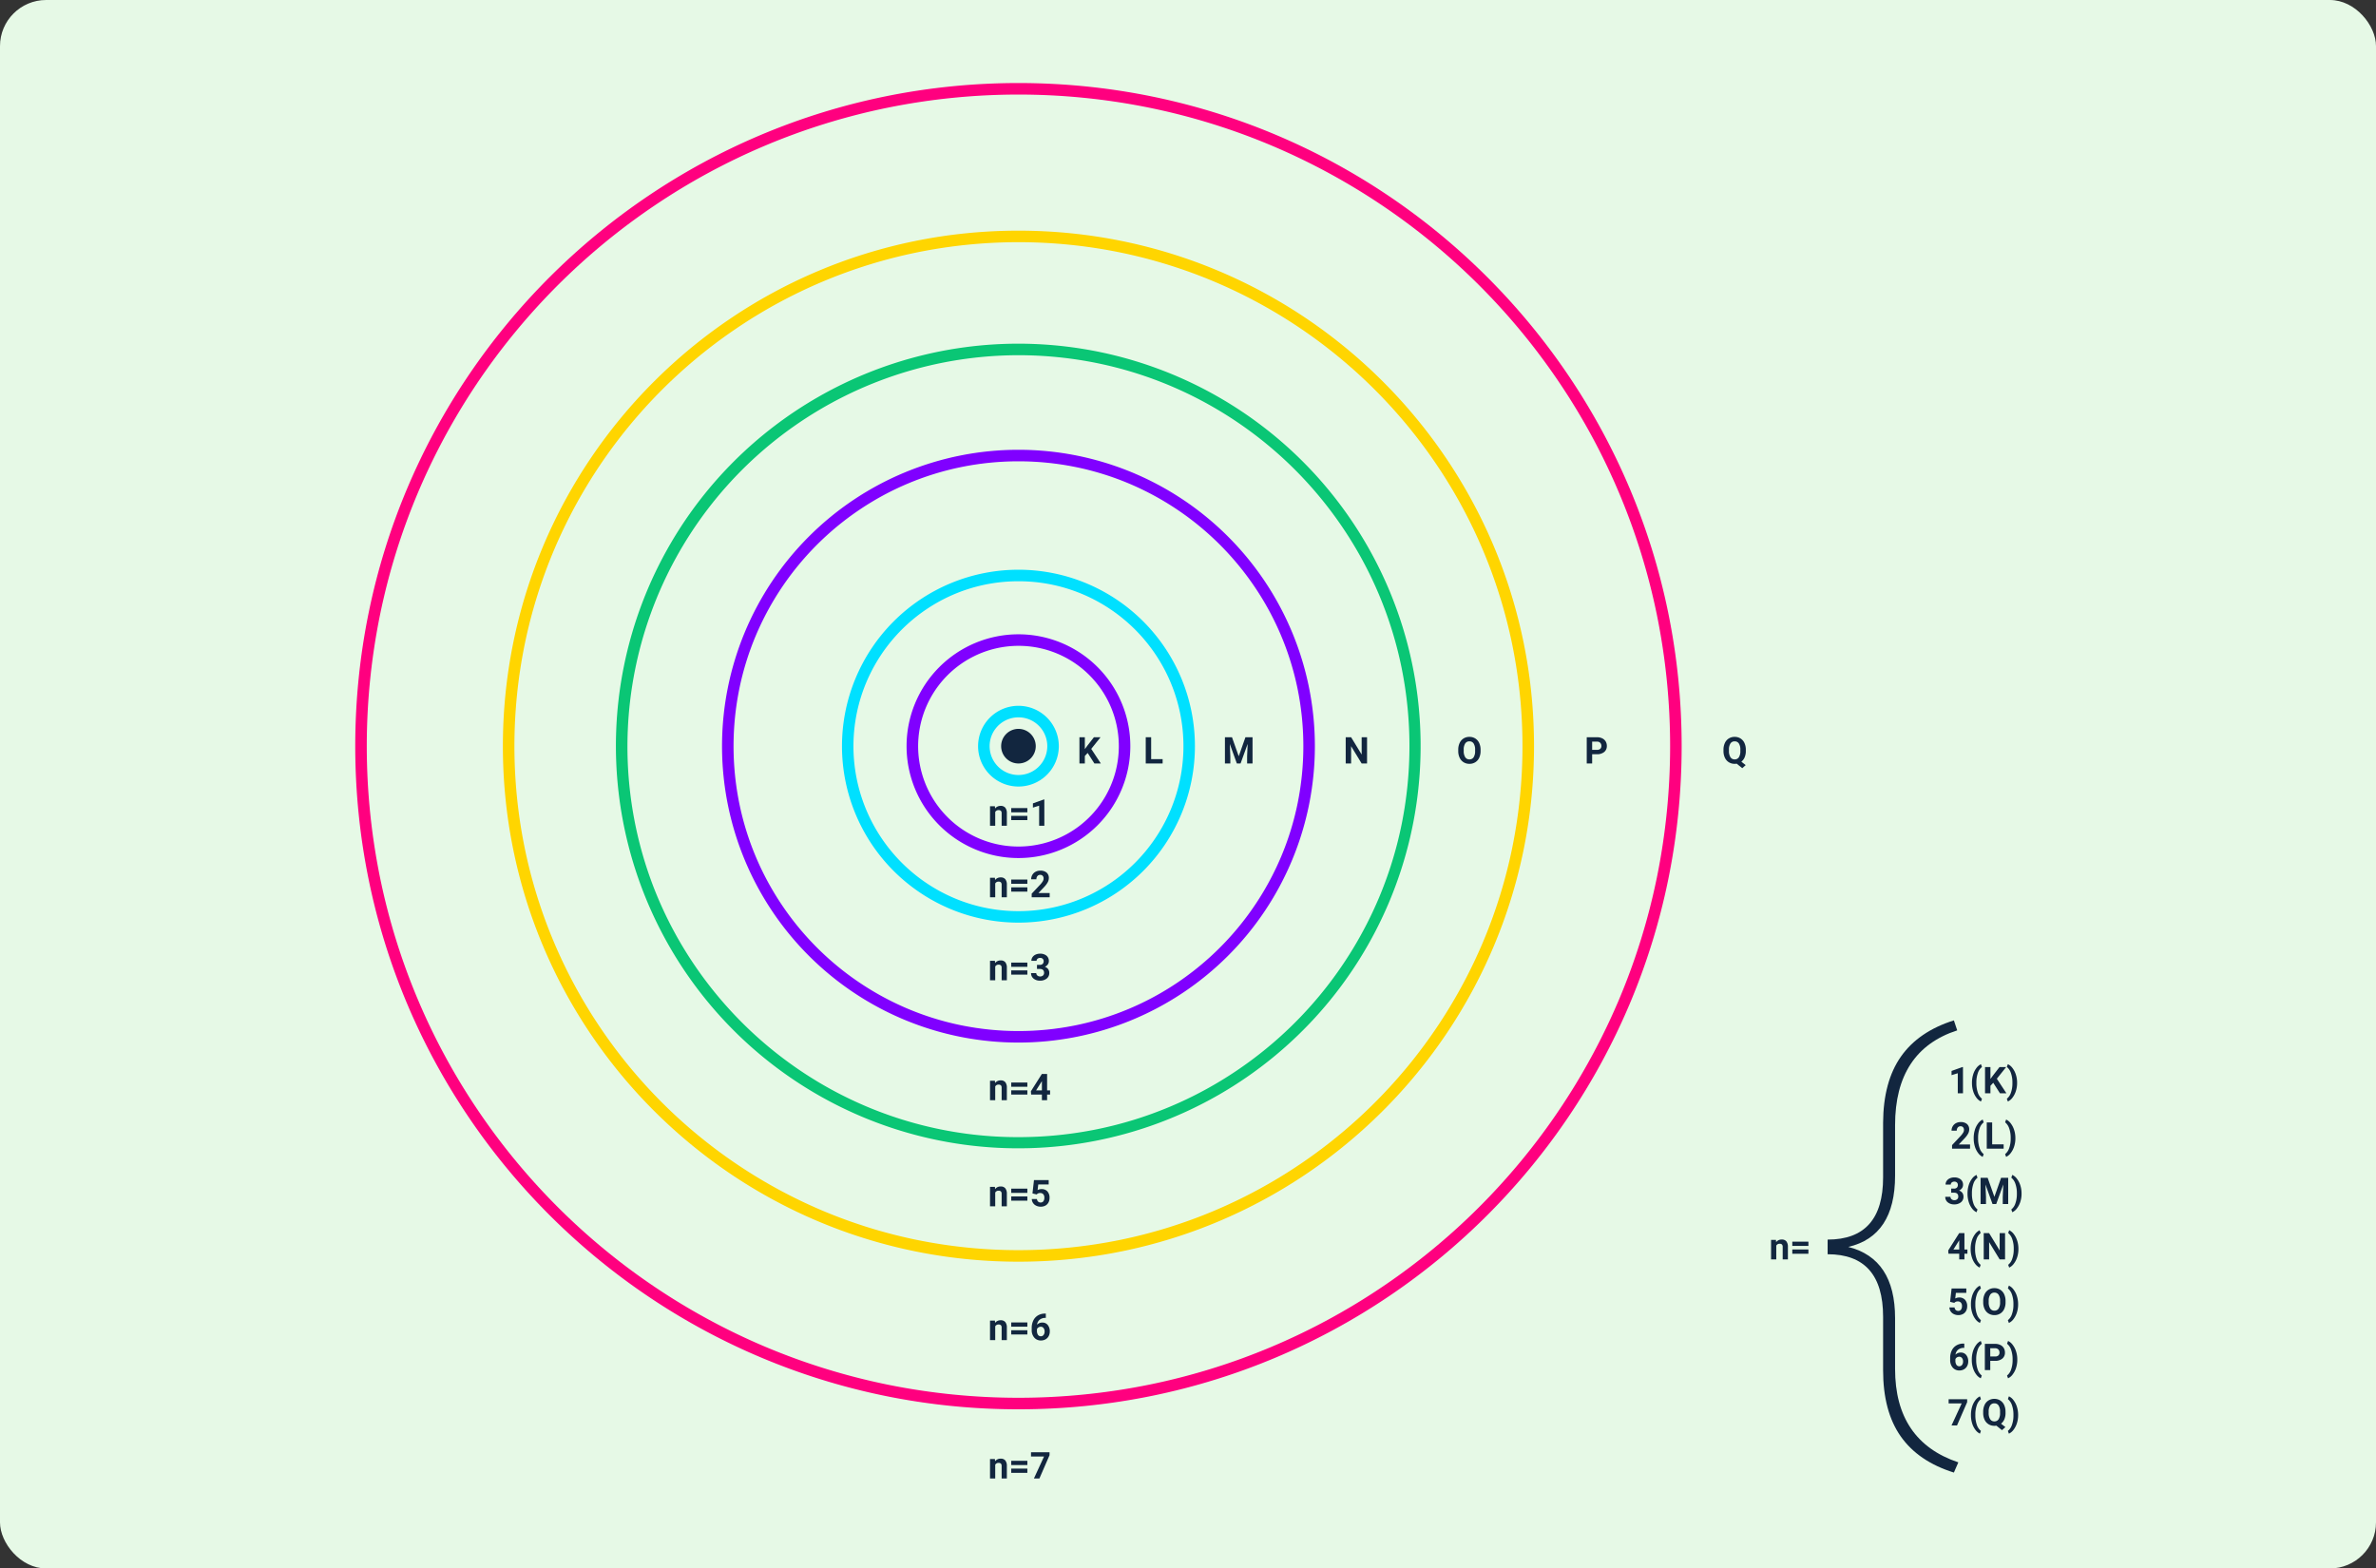 <svg xmlns="http://www.w3.org/2000/svg" width="1030" height="680" viewBox="0 0 1030 680">
  <rect x="0" y="0" width="1030" height="680" fill="#333333" stroke="none"/>
  <g id="Grupo_1108952" data-name="Grupo 1108952" transform="translate(-285.051 -4312)">
    <rect id="Rectángulo_405899" data-name="Rectángulo 405899" width="1030" height="680" rx="20" transform="translate(285.051 4312)" fill="#e6f9e6"/>
    <path id="Trazado_899866" data-name="Trazado 899866" d="M-6.113-8.453l.07.977a2.951,2.951,0,0,1,2.43-1.133,2.453,2.453,0,0,1,2,.789A3.682,3.682,0,0,1-.941-5.461V0H-3.2V-5.406a1.465,1.465,0,0,0-.312-1.043,1.4,1.4,0,0,0-1.039-.324,1.553,1.553,0,0,0-1.43.813V0H-8.238V-8.453ZM7.949-5.828H.965V-7.672H7.949Zm0,3.383H.965V-4.289H7.949Z" transform="translate(1061.051 4858)" fill="#12263f"/>
    <path id="Trazado_899867" data-name="Trazado 899867" d="M-9.039,0H-11.3V-8.7l-2.7.836V-9.7l4.711-1.687h.242Zm3.891-4.625a11.99,11.99,0,0,1,.477-3.406,8.989,8.989,0,0,1,1.406-2.863,5.251,5.251,0,0,1,2.016-1.73l.438,1.219A5.438,5.438,0,0,0-2.594-8.8a12.082,12.082,0,0,0-.641,4.125v.242A12.313,12.313,0,0,0-2.6-.289,5.544,5.544,0,0,0-.812,2.359l-.437,1.2A5.253,5.253,0,0,1-3.23,1.871a8.838,8.838,0,0,1-1.4-2.785,11.918,11.918,0,0,1-.516-3.3Zm9.227.063L2.859-3.25V0H.516V-11.375H2.859v5.156L3.891-7.633l2.9-3.742H9.672L5.633-6.32,9.789,0H7Zm10.336.117a11.377,11.377,0,0,1-.508,3.4,9.225,9.225,0,0,1-1.461,2.883,5.264,5.264,0,0,1-2.039,1.719l-.437-1.2a5.494,5.494,0,0,0,1.75-2.578,11.939,11.939,0,0,0,.664-4.008v-.414a12.208,12.208,0,0,0-.637-4.117A5.727,5.727,0,0,0,9.969-11.43l.438-1.2a5.265,5.265,0,0,1,2,1.672,9.106,9.106,0,0,1,1.461,2.82A11.3,11.3,0,0,1,14.414-4.8ZM-5.98,24h-7.8V22.453l3.68-3.922a9.078,9.078,0,0,0,1.121-1.445,2.322,2.322,0,0,0,.363-1.172A1.738,1.738,0,0,0-9,14.723a1.382,1.382,0,0,0-1.094-.434,1.49,1.49,0,0,0-1.207.527,2.089,2.089,0,0,0-.441,1.387H-14a3.729,3.729,0,0,1,.5-1.9,3.5,3.5,0,0,1,1.4-1.348,4.262,4.262,0,0,1,2.055-.488,4.036,4.036,0,0,1,2.73.844A2.985,2.985,0,0,1-6.348,15.7a3.825,3.825,0,0,1-.437,1.719,9.551,9.551,0,0,1-1.5,2.039l-2.586,2.727H-5.98ZM-4.4,19.375a11.99,11.99,0,0,1,.477-3.406A8.989,8.989,0,0,1-2.52,13.105,5.251,5.251,0,0,1-.5,11.375l.438,1.219A5.438,5.438,0,0,0-1.848,15.2a12.082,12.082,0,0,0-.641,4.125v.242a12.313,12.313,0,0,0,.633,4.141A5.544,5.544,0,0,0-.066,26.359l-.437,1.2a5.253,5.253,0,0,1-1.98-1.684,8.838,8.838,0,0,1-1.4-2.785,11.918,11.918,0,0,1-.516-3.3Zm8.008,2.742H8.582V24H1.262V12.625H3.605Zm10.063-2.562a11.377,11.377,0,0,1-.508,3.4A9.225,9.225,0,0,1,11.7,25.836,5.264,5.264,0,0,1,9.66,27.555l-.437-1.2a5.494,5.494,0,0,0,1.75-2.578,11.939,11.939,0,0,0,.664-4.008v-.414A12.208,12.208,0,0,0,11,15.242,5.727,5.727,0,0,0,9.223,12.57l.438-1.2a5.265,5.265,0,0,1,2,1.672,9.106,9.106,0,0,1,1.461,2.82,11.3,11.3,0,0,1,.543,3.336ZM-14.156,41.313h1.2a1.7,1.7,0,0,0,1.273-.43,1.574,1.574,0,0,0,.414-1.141,1.392,1.392,0,0,0-.41-1.07,1.59,1.59,0,0,0-1.129-.383,1.666,1.666,0,0,0-1.086.355,1.137,1.137,0,0,0-.437.926h-2.258a2.777,2.777,0,0,1,.48-1.6,3.2,3.2,0,0,1,1.344-1.105,4.485,4.485,0,0,1,1.9-.4,4.253,4.253,0,0,1,2.828.863,2.945,2.945,0,0,1,1.023,2.379,2.394,2.394,0,0,1-.477,1.438,3.1,3.1,0,0,1-1.25,1.008A2.826,2.826,0,0,1-9.3,43.188a2.8,2.8,0,0,1,.473,1.625,2.994,2.994,0,0,1-1.105,2.43,4.445,4.445,0,0,1-2.926.914,4.214,4.214,0,0,1-2.785-.9,2.934,2.934,0,0,1-1.082-2.375h2.258a1.308,1.308,0,0,0,.48,1.047,1.771,1.771,0,0,0,1.184.406,1.779,1.779,0,0,0,1.262-.426,1.47,1.47,0,0,0,.457-1.129q0-1.7-1.875-1.7h-1.2Zm7.078,2.063A11.99,11.99,0,0,1-6.6,39.969,8.989,8.989,0,0,1-5.2,37.105a5.251,5.251,0,0,1,2.016-1.73l.438,1.219A5.438,5.438,0,0,0-4.523,39.2a12.082,12.082,0,0,0-.641,4.125v.242a12.313,12.313,0,0,0,.633,4.141,5.544,5.544,0,0,0,1.789,2.648l-.437,1.2a5.253,5.253,0,0,1-1.98-1.684,8.838,8.838,0,0,1-1.4-2.785,11.918,11.918,0,0,1-.516-3.3Zm8.727-6.75,2.922,8.25,2.906-8.25h3.078V48H8.2V44.891l.234-5.367L5.367,48H3.758L.7,39.531.93,44.891V48H-1.414V36.625Zm14.7,6.93a11.377,11.377,0,0,1-.508,3.4,9.225,9.225,0,0,1-1.461,2.883,5.264,5.264,0,0,1-2.039,1.719l-.437-1.2a5.494,5.494,0,0,0,1.75-2.578,11.939,11.939,0,0,0,.664-4.008v-.414a12.208,12.208,0,0,0-.637-4.117A5.727,5.727,0,0,0,11.9,36.57l.438-1.2a5.265,5.265,0,0,1,2,1.672,9.106,9.106,0,0,1,1.461,2.82,11.3,11.3,0,0,1,.543,3.336ZM-8.414,67.719h1.289v1.82H-8.414V72h-2.258V69.539h-4.664l-.1-1.422,4.742-7.492h2.281Zm-4.773,0h2.516V63.7l-.148.258Zm7.469-.344a11.99,11.99,0,0,1,.477-3.406,8.989,8.989,0,0,1,1.406-2.863,5.251,5.251,0,0,1,2.016-1.73l.438,1.219A5.438,5.438,0,0,0-3.164,63.2,12.082,12.082,0,0,0-3.8,67.328v.242a12.313,12.313,0,0,0,.633,4.141,5.544,5.544,0,0,0,1.789,2.648l-.437,1.2A5.253,5.253,0,0,1-3.8,73.871a8.838,8.838,0,0,1-1.4-2.785,11.918,11.918,0,0,1-.516-3.3ZM9.2,72H6.852L2.289,64.516V72H-.055V60.625H2.289l4.57,7.5v-7.5H9.2Zm5.789-4.445a11.377,11.377,0,0,1-.508,3.4,9.225,9.225,0,0,1-1.461,2.883,5.263,5.263,0,0,1-2.039,1.719l-.437-1.2a5.494,5.494,0,0,0,1.75-2.578,11.939,11.939,0,0,0,.664-4.008v-.414a12.208,12.208,0,0,0-.637-4.117,5.727,5.727,0,0,0-1.777-2.672l.438-1.2a5.265,5.265,0,0,1,2,1.672,9.106,9.106,0,0,1,1.461,2.82,11.3,11.3,0,0,1,.543,3.336ZM-14.633,90.406l.656-5.781H-7.6v1.883h-4.523l-.281,2.445a3.58,3.58,0,0,1,1.711-.43,3.279,3.279,0,0,1,2.547,1.008,4.026,4.026,0,0,1,.922,2.82,4.124,4.124,0,0,1-.465,1.973,3.281,3.281,0,0,1-1.332,1.352,4.158,4.158,0,0,1-2.047.48,4.416,4.416,0,0,1-1.914-.418,3.4,3.4,0,0,1-1.395-1.176,3.2,3.2,0,0,1-.543-1.727h2.234a1.669,1.669,0,0,0,.5,1.105,1.573,1.573,0,0,0,1.113.395,1.388,1.388,0,0,0,1.18-.551,2.551,2.551,0,0,0,.414-1.559,2.11,2.11,0,0,0-.477-1.484,1.749,1.749,0,0,0-1.352-.516,1.954,1.954,0,0,0-1.3.422l-.219.2Zm9.039.969a11.99,11.99,0,0,1,.477-3.406,8.989,8.989,0,0,1,1.406-2.863A5.251,5.251,0,0,1-1.7,83.375l.438,1.219A5.438,5.438,0,0,0-3.039,87.2a12.082,12.082,0,0,0-.641,4.125v.242a12.313,12.313,0,0,0,.633,4.141,5.544,5.544,0,0,0,1.789,2.648l-.437,1.2a5.253,5.253,0,0,1-1.98-1.684,8.838,8.838,0,0,1-1.4-2.785,11.918,11.918,0,0,1-.516-3.3Zm15.008-.8a6.867,6.867,0,0,1-.594,2.945,4.472,4.472,0,0,1-1.7,1.953,4.7,4.7,0,0,1-2.535.688,4.732,4.732,0,0,1-2.523-.68A4.515,4.515,0,0,1,.344,93.535a6.67,6.67,0,0,1-.617-2.9V90.07a6.831,6.831,0,0,1,.605-2.957,4.508,4.508,0,0,1,1.711-1.961,4.706,4.706,0,0,1,2.527-.684,4.706,4.706,0,0,1,2.527.684,4.508,4.508,0,0,1,1.711,1.961,6.811,6.811,0,0,1,.605,2.949Zm-2.375-.516A4.787,4.787,0,0,0,6.4,87.336a2.088,2.088,0,0,0-1.828-.93,2.088,2.088,0,0,0-1.82.918A4.732,4.732,0,0,0,2.1,90.016v.555a4.847,4.847,0,0,0,.641,2.7,2.082,2.082,0,0,0,1.844.961A2.064,2.064,0,0,0,6.4,93.309a4.819,4.819,0,0,0,.641-2.7Zm7.82,1.5a11.377,11.377,0,0,1-.508,3.4,9.225,9.225,0,0,1-1.461,2.883,5.263,5.263,0,0,1-2.039,1.719l-.437-1.2a5.494,5.494,0,0,0,1.75-2.578,11.939,11.939,0,0,0,.664-4.008v-.414a12.208,12.208,0,0,0-.637-4.117,5.727,5.727,0,0,0-1.777-2.672l.438-1.2a5.265,5.265,0,0,1,2,1.672,9.106,9.106,0,0,1,1.461,2.82,11.3,11.3,0,0,1,.543,3.336ZM-8.48,108.508v1.859H-8.7a3.836,3.836,0,0,0-2.465.8,3.238,3.238,0,0,0-1.121,2.148A3.075,3.075,0,0,1-10,112.391a2.9,2.9,0,0,1,2.359,1.063,4.259,4.259,0,0,1,.875,2.8,4.19,4.19,0,0,1-.48,2.008,3.446,3.446,0,0,1-1.359,1.4,3.949,3.949,0,0,1-1.988.5,3.689,3.689,0,0,1-2.9-1.25A4.852,4.852,0,0,1-14.6,115.57v-.812a7.3,7.3,0,0,1,.7-3.27,5.127,5.127,0,0,1,2.008-2.2,5.884,5.884,0,0,1,3.035-.785Zm-2.2,5.7a1.8,1.8,0,0,0-.992.285,1.717,1.717,0,0,0-.656.754v.688a3.05,3.05,0,0,0,.445,1.77,1.438,1.438,0,0,0,1.25.637,1.422,1.422,0,0,0,1.176-.574,2.345,2.345,0,0,0,.449-1.488,2.341,2.341,0,0,0-.453-1.5A1.476,1.476,0,0,0-10.684,114.2Zm5.453,1.172a11.99,11.99,0,0,1,.477-3.406,8.989,8.989,0,0,1,1.406-2.863,5.251,5.251,0,0,1,2.016-1.73l.438,1.219A5.438,5.438,0,0,0-2.676,111.2a12.082,12.082,0,0,0-.641,4.125v.242a12.313,12.313,0,0,0,.633,4.141,5.544,5.544,0,0,0,1.789,2.648l-.437,1.2a5.253,5.253,0,0,1-1.98-1.684,8.838,8.838,0,0,1-1.4-2.785,11.918,11.918,0,0,1-.516-3.3Zm8.008.617V120H.434V108.625H4.871a5.134,5.134,0,0,1,2.254.469,3.454,3.454,0,0,1,1.5,1.332,3.714,3.714,0,0,1,.523,1.965A3.266,3.266,0,0,1,8,115.027a4.767,4.767,0,0,1-3.168.965Zm0-1.9H4.871a2.059,2.059,0,0,0,1.418-.437,1.591,1.591,0,0,0,.488-1.25,1.876,1.876,0,0,0-.492-1.352,1.839,1.839,0,0,0-1.359-.531H2.777ZM14.5,115.555a11.377,11.377,0,0,1-.508,3.4,9.225,9.225,0,0,1-1.461,2.883,5.263,5.263,0,0,1-2.039,1.719l-.437-1.2a5.494,5.494,0,0,0,1.75-2.578,11.939,11.939,0,0,0,.664-4.008v-.414a12.208,12.208,0,0,0-.637-4.117,5.727,5.727,0,0,0-1.777-2.672l.438-1.2a5.265,5.265,0,0,1,2,1.672,9.106,9.106,0,0,1,1.461,2.82A11.3,11.3,0,0,1,14.5,115.2Zm-21.73,18.336L-11.633,144h-2.383l4.406-9.547h-5.656v-1.828h8.031Zm1.641,5.484a11.99,11.99,0,0,1,.477-3.406,8.989,8.989,0,0,1,1.406-2.863,5.251,5.251,0,0,1,2.016-1.73l.438,1.219A5.438,5.438,0,0,0-3.039,135.2a12.082,12.082,0,0,0-.641,4.125v.242a12.313,12.313,0,0,0,.633,4.141,5.544,5.544,0,0,0,1.789,2.648l-.437,1.2a5.253,5.253,0,0,1-1.98-1.684,8.839,8.839,0,0,1-1.4-2.785,11.918,11.918,0,0,1-.516-3.3Zm14.992-.8a6.853,6.853,0,0,1-.516,2.77,4.754,4.754,0,0,1-1.43,1.887l1.891,1.484-1.492,1.32L5.43,144.086a5.126,5.126,0,0,1-.859.07,4.732,4.732,0,0,1-2.523-.68,4.515,4.515,0,0,1-1.719-1.941,6.67,6.67,0,0,1-.617-2.9v-.562a6.831,6.831,0,0,1,.605-2.957,4.508,4.508,0,0,1,1.711-1.961,4.706,4.706,0,0,1,2.527-.684,4.706,4.706,0,0,1,2.527.684,4.508,4.508,0,0,1,1.711,1.961,6.811,6.811,0,0,1,.605,2.949Zm-2.375-.516a4.787,4.787,0,0,0-.641-2.719,2.088,2.088,0,0,0-1.828-.93,2.088,2.088,0,0,0-1.82.918,4.732,4.732,0,0,0-.648,2.691v.555a4.847,4.847,0,0,0,.641,2.7,2.082,2.082,0,0,0,1.844.961,2.064,2.064,0,0,0,1.813-.926,4.819,4.819,0,0,0,.641-2.7Zm7.836,1.5a11.377,11.377,0,0,1-.508,3.4,9.225,9.225,0,0,1-1.461,2.883,5.264,5.264,0,0,1-2.039,1.719l-.437-1.2a5.494,5.494,0,0,0,1.75-2.578,11.939,11.939,0,0,0,.664-4.008v-.414a12.208,12.208,0,0,0-.637-4.117,5.727,5.727,0,0,0-1.777-2.672l.438-1.2a5.265,5.265,0,0,1,2,1.672,9.106,9.106,0,0,1,1.461,2.82,11.3,11.3,0,0,1,.543,3.336Z" transform="translate(1145.051 4786)" fill="#12263f"/>
    <path id="Trazado_899868" data-name="Trazado 899868" d="M30.012,42.42Q14.621,37.611,6.974,26.741T-.673-1.924V-25.106q0-27.126-24.048-27.126v-6.349q24.048,0,24.048-26.934v-23.759q.1-17.8,7.743-28.665t22.942-15.679l1.443,4.329Q4.521-140.536,4.521-108.215v21.932q0,26.164-20.3,30.877,20.3,5.1,20.3,30.877V-2.5q0,31.262,27.415,40.5Z" transform="translate(1102.051 4908)" fill="#12263f"/>
    <path id="Elipse_11650" data-name="Elipse 11650" d="M17.5,5a12.5,12.5,0,1,0,8.839,3.661A12.418,12.418,0,0,0,17.5,5m0-5A17.5,17.5,0,1,1,0,17.5,17.5,17.5,0,0,1,17.5,0Z" transform="translate(709.051 4618)" fill="#00e0ff"/>
    <path id="Elipse_11651" data-name="Elipse 11651" d="M48.5,5A43.513,43.513,0,0,0,31.569,88.584,43.513,43.513,0,0,0,65.431,8.416,43.223,43.223,0,0,0,48.5,5m0-5A48.5,48.5,0,1,1,0,48.5,48.5,48.5,0,0,1,48.5,0Z" transform="translate(678.051 4587)" fill="#8000ff"/>
    <path id="Elipse_11652" data-name="Elipse 11652" d="M76.5,5A71.142,71.142,0,0,0,36.527,17.208a71.724,71.724,0,0,0-25.91,31.462,71.4,71.4,0,0,0,6.591,67.8,71.724,71.724,0,0,0,31.462,25.91,71.4,71.4,0,0,0,67.8-6.591,71.724,71.724,0,0,0,25.91-31.462,71.4,71.4,0,0,0-6.591-67.8,71.724,71.724,0,0,0-31.462-25.91A71.048,71.048,0,0,0,76.5,5m0-5A76.5,76.5,0,1,1,0,76.5,76.5,76.5,0,0,1,76.5,0Z" transform="translate(650.051 4559)" fill="#00e0ff"/>
    <path id="Elipse_11653" data-name="Elipse 11653" d="M128.5,5a124.438,124.438,0,0,0-24.895,2.509,122.8,122.8,0,0,0-44.152,18.58A123.875,123.875,0,0,0,14.7,80.43a122.843,122.843,0,0,0-7.194,23.175,124.753,124.753,0,0,0,0,49.79,122.8,122.8,0,0,0,18.58,44.152A123.875,123.875,0,0,0,80.43,242.3a122.842,122.842,0,0,0,23.175,7.194,124.753,124.753,0,0,0,49.79,0,122.8,122.8,0,0,0,44.152-18.58A123.875,123.875,0,0,0,242.3,176.57a122.841,122.841,0,0,0,7.194-23.175,124.753,124.753,0,0,0,0-49.79,122.8,122.8,0,0,0-18.58-44.152A123.875,123.875,0,0,0,176.57,14.7a122.841,122.841,0,0,0-23.175-7.194A124.438,124.438,0,0,0,128.5,5m0-5A128.5,128.5,0,1,1,0,128.5,128.5,128.5,0,0,1,128.5,0Z" transform="translate(598.051 4507)" fill="#8000ff"/>
    <path id="Trazado_899359" data-name="Trazado 899359" d="M174.5,5A169.677,169.677,0,0,0,10.85,218.847,167.274,167.274,0,0,0,27.3,258.6a170.968,170.968,0,0,0,61.036,61.878A168.532,168.532,0,0,0,174.5,344a170.782,170.782,0,0,0,34.165-3.444,168.547,168.547,0,0,0,60.6-25.5,170.008,170.008,0,0,0,61.416-74.58,168.609,168.609,0,0,0,9.874-31.81,171.2,171.2,0,0,0,0-68.331,168.547,168.547,0,0,0-25.5-60.6,170.008,170.008,0,0,0-74.58-61.416,168.609,168.609,0,0,0-31.81-9.874A170.782,170.782,0,0,0,174.5,5m0-5A174.423,174.423,0,1,1,23.715,86.613,174.5,174.5,0,0,1,174.5,0Z" transform="translate(552.051 4461)" fill="#0ac675"/>
    <path id="Elipse_11655" data-name="Elipse 11655" d="M223.5,5a220.14,220.14,0,0,0-44.041,4.439,217.275,217.275,0,0,0-78.121,32.874,219.153,219.153,0,0,0-79.169,96.138,217.359,217.359,0,0,0-12.73,41.008,220.678,220.678,0,0,0,0,88.081,217.275,217.275,0,0,0,32.874,78.121,219.153,219.153,0,0,0,96.138,79.169,217.359,217.359,0,0,0,41.008,12.73,220.678,220.678,0,0,0,88.081,0,217.275,217.275,0,0,0,78.121-32.874,219.153,219.153,0,0,0,79.169-96.138,217.359,217.359,0,0,0,12.73-41.008,220.678,220.678,0,0,0,0-88.081,217.275,217.275,0,0,0-32.874-78.121,219.153,219.153,0,0,0-96.138-79.169,217.359,217.359,0,0,0-41.008-12.73A220.14,220.14,0,0,0,223.5,5m0-5C346.936,0,447,100.064,447,223.5S346.936,447,223.5,447,0,346.936,0,223.5,100.064,0,223.5,0Z" transform="translate(503.051 4412)" fill="#ffd500"/>
    <path id="Elipse_11656" data-name="Elipse 11656" d="M287.5,5a284.615,284.615,0,0,0-56.939,5.739,280.928,280.928,0,0,0-101.006,42.5A283.339,283.339,0,0,0,27.2,177.54a281.044,281.044,0,0,0-16.459,53.021,285.3,285.3,0,0,0,0,113.878,280.927,280.927,0,0,0,42.5,101.006A283.339,283.339,0,0,0,177.54,547.8a281.044,281.044,0,0,0,53.021,16.459,285.3,285.3,0,0,0,113.878,0,280.927,280.927,0,0,0,101.006-42.5A283.339,283.339,0,0,0,547.8,397.46a281.043,281.043,0,0,0,16.459-53.021,285.3,285.3,0,0,0,0-113.878,280.928,280.928,0,0,0-42.5-101.006A283.339,283.339,0,0,0,397.46,27.2a281.043,281.043,0,0,0-53.021-16.459A284.615,284.615,0,0,0,287.5,5m0-5C446.282,0,575,128.718,575,287.5S446.282,575,287.5,575,0,446.282,0,287.5,128.718,0,287.5,0Z" transform="translate(439.051 4348)" fill="#ff007f"/>
    <path id="Trazado_899869" data-name="Trazado 899869" d="M7.5,0A7.5,7.5,0,1,1,0,7.5,7.5,7.5,0,0,1,7.5,0Z" transform="translate(719.051 4628)" fill="#12263f"/>
    <path id="Trazado_899870" data-name="Trazado 899870" d="M-.5-4.562-1.719-3.25V0H-4.062V-11.375h2.344v5.156L-.687-7.633l2.9-3.742H5.094L1.055-6.32,5.211,0H2.422Z" transform="translate(757.051 4643)" fill="#12263f"/>
    <path id="Trazado_899871" data-name="Trazado 899871" d="M-10.7-8.453l.07.977A2.951,2.951,0,0,1-8.2-8.609a2.453,2.453,0,0,1,2,.789,3.682,3.682,0,0,1,.672,2.359V0H-7.789V-5.406A1.465,1.465,0,0,0-8.1-6.449a1.4,1.4,0,0,0-1.039-.324,1.553,1.553,0,0,0-1.43.813V0h-2.258V-8.453ZM3.359-5.828H-3.625V-7.672H3.359Zm0,3.383H-3.625V-4.289H3.359ZM10.727,0H8.469V-8.7l-2.7.836V-9.7l4.711-1.687h.242Z" transform="translate(727.051 4670)" fill="#12263f"/>
    <path id="Trazado_899872" data-name="Trazado 899872" d="M-10.7-8.453l.07.977A2.951,2.951,0,0,1-8.2-8.609a2.453,2.453,0,0,1,2,.789,3.682,3.682,0,0,1,.672,2.359V0H-7.789V-5.406A1.465,1.465,0,0,0-8.1-6.449a1.4,1.4,0,0,0-1.039-.324,1.553,1.553,0,0,0-1.43.813V0h-2.258V-8.453ZM3.359-5.828H-3.625V-7.672H3.359Zm0,3.383H-3.625V-4.289H3.359Zm4.18-4.242h1.2a1.7,1.7,0,0,0,1.273-.43,1.574,1.574,0,0,0,.414-1.141,1.392,1.392,0,0,0-.41-1.07,1.59,1.59,0,0,0-1.129-.383A1.666,1.666,0,0,0,7.8-9.355a1.137,1.137,0,0,0-.437.926H5.109a2.777,2.777,0,0,1,.48-1.6,3.2,3.2,0,0,1,1.344-1.105,4.485,4.485,0,0,1,1.9-.4,4.253,4.253,0,0,1,2.828.863,2.945,2.945,0,0,1,1.023,2.379,2.394,2.394,0,0,1-.477,1.438,3.1,3.1,0,0,1-1.25,1.008,2.826,2.826,0,0,1,1.434,1.031,2.8,2.8,0,0,1,.473,1.625,2.994,2.994,0,0,1-1.105,2.43A4.445,4.445,0,0,1,8.836.156a4.214,4.214,0,0,1-2.785-.9A2.934,2.934,0,0,1,4.969-3.117H7.227a1.308,1.308,0,0,0,.48,1.047,1.771,1.771,0,0,0,1.184.406,1.779,1.779,0,0,0,1.262-.426,1.47,1.47,0,0,0,.457-1.129q0-1.7-1.875-1.7h-1.2Z" transform="translate(727.051 4737)" fill="#12263f"/>
    <path id="Trazado_899873" data-name="Trazado 899873" d="M-10.7-8.453l.07.977A2.951,2.951,0,0,1-8.2-8.609a2.453,2.453,0,0,1,2,.789,3.682,3.682,0,0,1,.672,2.359V0H-7.789V-5.406A1.465,1.465,0,0,0-8.1-6.449a1.4,1.4,0,0,0-1.039-.324,1.553,1.553,0,0,0-1.43.813V0h-2.258V-8.453ZM3.359-5.828H-3.625V-7.672H3.359Zm0,3.383H-3.625V-4.289H3.359ZM5.578-5.594l.656-5.781h6.375v1.883H8.086L7.8-7.047a3.58,3.58,0,0,1,1.711-.43,3.279,3.279,0,0,1,2.547,1.008,4.026,4.026,0,0,1,.922,2.82,4.124,4.124,0,0,1-.465,1.973A3.281,3.281,0,0,1,11.188-.324a4.158,4.158,0,0,1-2.047.48A4.416,4.416,0,0,1,7.227-.262,3.4,3.4,0,0,1,5.832-1.437a3.2,3.2,0,0,1-.543-1.727H7.523a1.669,1.669,0,0,0,.5,1.105,1.573,1.573,0,0,0,1.113.395,1.388,1.388,0,0,0,1.18-.551,2.551,2.551,0,0,0,.414-1.559,2.11,2.11,0,0,0-.477-1.484A1.749,1.749,0,0,0,8.9-5.773a1.954,1.954,0,0,0-1.3.422l-.219.2Z" transform="translate(727.051 4835)" fill="#12263f"/>
    <path id="Trazado_899874" data-name="Trazado 899874" d="M-10.7-8.453l.07.977A2.951,2.951,0,0,1-8.2-8.609a2.453,2.453,0,0,1,2,.789,3.682,3.682,0,0,1,.672,2.359V0H-7.789V-5.406A1.465,1.465,0,0,0-8.1-6.449a1.4,1.4,0,0,0-1.039-.324,1.553,1.553,0,0,0-1.43.813V0h-2.258V-8.453ZM3.359-5.828H-3.625V-7.672H3.359Zm0,3.383H-3.625V-4.289H3.359Zm9.617-7.664L8.578,0H6.2L10.6-9.547H4.945v-1.828h8.031Z" transform="translate(727.051 4953)" fill="#12263f"/>
    <path id="Trazado_899875" data-name="Trazado 899875" d="M-10.7-8.453l.07.977A2.951,2.951,0,0,1-8.2-8.609a2.453,2.453,0,0,1,2,.789,3.682,3.682,0,0,1,.672,2.359V0H-7.789V-5.406A1.465,1.465,0,0,0-8.1-6.449a1.4,1.4,0,0,0-1.039-.324,1.553,1.553,0,0,0-1.43.813V0h-2.258V-8.453ZM3.359-5.828H-3.625V-7.672H3.359Zm0,3.383H-3.625V-4.289H3.359ZM13.039,0h-7.8V-1.547l3.68-3.922a9.078,9.078,0,0,0,1.121-1.445,2.322,2.322,0,0,0,.363-1.172,1.738,1.738,0,0,0-.383-1.191A1.382,1.382,0,0,0,8.93-9.711a1.49,1.49,0,0,0-1.207.527A2.089,2.089,0,0,0,7.281-7.8H5.016a3.729,3.729,0,0,1,.5-1.9,3.5,3.5,0,0,1,1.4-1.348,4.262,4.262,0,0,1,2.055-.488,4.036,4.036,0,0,1,2.73.844A2.985,2.985,0,0,1,12.672-8.3a3.825,3.825,0,0,1-.437,1.719,9.551,9.551,0,0,1-1.5,2.039L8.148-1.82h4.891Z" transform="translate(727.051 4701)" fill="#12263f"/>
    <path id="Trazado_899876" data-name="Trazado 899876" d="M-10.7-8.453l.07.977A2.951,2.951,0,0,1-8.2-8.609a2.453,2.453,0,0,1,2,.789,3.682,3.682,0,0,1,.672,2.359V0H-7.789V-5.406A1.465,1.465,0,0,0-8.1-6.449a1.4,1.4,0,0,0-1.039-.324,1.553,1.553,0,0,0-1.43.813V0h-2.258V-8.453ZM3.359-5.828H-3.625V-7.672H3.359Zm0,3.383H-3.625V-4.289H3.359Zm8.563-1.836h1.289v1.82H11.922V0H9.664V-2.461H5L4.9-3.883l4.742-7.492h2.281Zm-4.773,0H9.664V-8.3l-.148.258Z" transform="translate(727.051 4789)" fill="#12263f"/>
    <path id="Trazado_899877" data-name="Trazado 899877" d="M-10.7-8.453l.07.977A2.951,2.951,0,0,1-8.2-8.609a2.453,2.453,0,0,1,2,.789,3.682,3.682,0,0,1,.672,2.359V0H-7.789V-5.406A1.465,1.465,0,0,0-8.1-6.449a1.4,1.4,0,0,0-1.039-.324,1.553,1.553,0,0,0-1.43.813V0h-2.258V-8.453ZM3.359-5.828H-3.625V-7.672H3.359Zm0,3.383H-3.625V-4.289H3.359Zm8.008-9.047v1.859h-.219a3.836,3.836,0,0,0-2.465.8A3.238,3.238,0,0,0,7.563-6.687a3.075,3.075,0,0,1,2.289-.922,2.9,2.9,0,0,1,2.359,1.063,4.259,4.259,0,0,1,.875,2.8,4.19,4.19,0,0,1-.48,2.008,3.446,3.446,0,0,1-1.359,1.4,3.949,3.949,0,0,1-1.988.5,3.689,3.689,0,0,1-2.9-1.25A4.852,4.852,0,0,1,5.25-4.43v-.812a7.3,7.3,0,0,1,.7-3.27,5.127,5.127,0,0,1,2.008-2.2,5.884,5.884,0,0,1,3.035-.785Zm-2.2,5.7a1.8,1.8,0,0,0-.992.285,1.717,1.717,0,0,0-.656.754v.688A3.05,3.05,0,0,0,7.961-2.3a1.438,1.438,0,0,0,1.25.637,1.422,1.422,0,0,0,1.176-.574,2.345,2.345,0,0,0,.449-1.488,2.34,2.34,0,0,0-.453-1.5A1.476,1.476,0,0,0,9.164-5.8Z" transform="translate(727.051 4893)" fill="#12263f"/>
    <path id="Trazado_899878" data-name="Trazado 899878" d="M-.973-1.883H4V0h-7.32V-11.375H-.973Z" transform="translate(785.051 4643)" fill="#12263f"/>
    <path id="Trazado_899879" data-name="Trazado 899879" d="M-2.93-11.375l2.922,8.25L2.9-11.375H5.977V0H3.625V-3.109l.234-5.367L.789,0H-.82L-3.883-8.469l.234,5.359V0H-5.992V-11.375Z" transform="translate(822.051 4643)" fill="#12263f"/>
    <path id="Trazado_899880" data-name="Trazado 899880" d="M4.617,0H2.273L-2.289-7.484V0H-4.633V-11.375h2.344l4.57,7.5v-7.5H4.617Z" transform="translate(873.051 4643)" fill="#12263f"/>
    <path id="Trazado_899881" data-name="Trazado 899881" d="M4.836-5.43a6.867,6.867,0,0,1-.594,2.945,4.472,4.472,0,0,1-1.7,1.953A4.7,4.7,0,0,1,.008.156a4.732,4.732,0,0,1-2.523-.68A4.515,4.515,0,0,1-4.234-2.465a6.67,6.67,0,0,1-.617-2.9V-5.93a6.831,6.831,0,0,1,.605-2.957,4.508,4.508,0,0,1,1.711-1.961,4.706,4.706,0,0,1,2.527-.684,4.706,4.706,0,0,1,2.527.684A4.508,4.508,0,0,1,4.23-8.887a6.811,6.811,0,0,1,.605,2.949ZM2.461-5.945A4.787,4.787,0,0,0,1.82-8.664a2.088,2.088,0,0,0-1.828-.93,2.088,2.088,0,0,0-1.82.918,4.732,4.732,0,0,0-.648,2.691v.555a4.847,4.847,0,0,0,.641,2.7,2.082,2.082,0,0,0,1.844.961A2.064,2.064,0,0,0,1.82-2.691a4.819,4.819,0,0,0,.641-2.7Z" transform="translate(922.051 4643)" fill="#12263f"/>
    <path id="Trazado_899882" data-name="Trazado 899882" d="M-1.8-4.008V0H-4.145V-11.375H.293a5.134,5.134,0,0,1,2.254.469,3.454,3.454,0,0,1,1.5,1.332,3.714,3.714,0,0,1,.523,1.965A3.266,3.266,0,0,1,3.422-4.973a4.767,4.767,0,0,1-3.168.965Zm0-1.9H.293a2.059,2.059,0,0,0,1.418-.437A1.591,1.591,0,0,0,2.2-7.594a1.876,1.876,0,0,0-.492-1.352A1.839,1.839,0,0,0,.348-9.477H-1.8Z" transform="translate(977.051 4643)" fill="#12263f"/>
    <path id="Trazado_899883" data-name="Trazado 899883" d="M4.82-5.43A6.853,6.853,0,0,1,4.3-2.66,4.754,4.754,0,0,1,2.875-.773L4.766.711,3.273,2.031.852.086a5.126,5.126,0,0,1-.859.07,4.732,4.732,0,0,1-2.523-.68A4.515,4.515,0,0,1-4.25-2.465a6.67,6.67,0,0,1-.617-2.9V-5.93a6.831,6.831,0,0,1,.605-2.957,4.508,4.508,0,0,1,1.711-1.961,4.706,4.706,0,0,1,2.527-.684,4.706,4.706,0,0,1,2.527.684A4.508,4.508,0,0,1,4.215-8.887,6.811,6.811,0,0,1,4.82-5.937ZM2.445-5.945A4.787,4.787,0,0,0,1.8-8.664a2.088,2.088,0,0,0-1.828-.93,2.088,2.088,0,0,0-1.82.918,4.732,4.732,0,0,0-.648,2.691v.555a4.847,4.847,0,0,0,.641,2.7,2.082,2.082,0,0,0,1.844.961A2.064,2.064,0,0,0,1.8-2.691a4.819,4.819,0,0,0,.641-2.7Z" transform="translate(1037.051 4643)" fill="#12263f"/>
  </g>
</svg>
